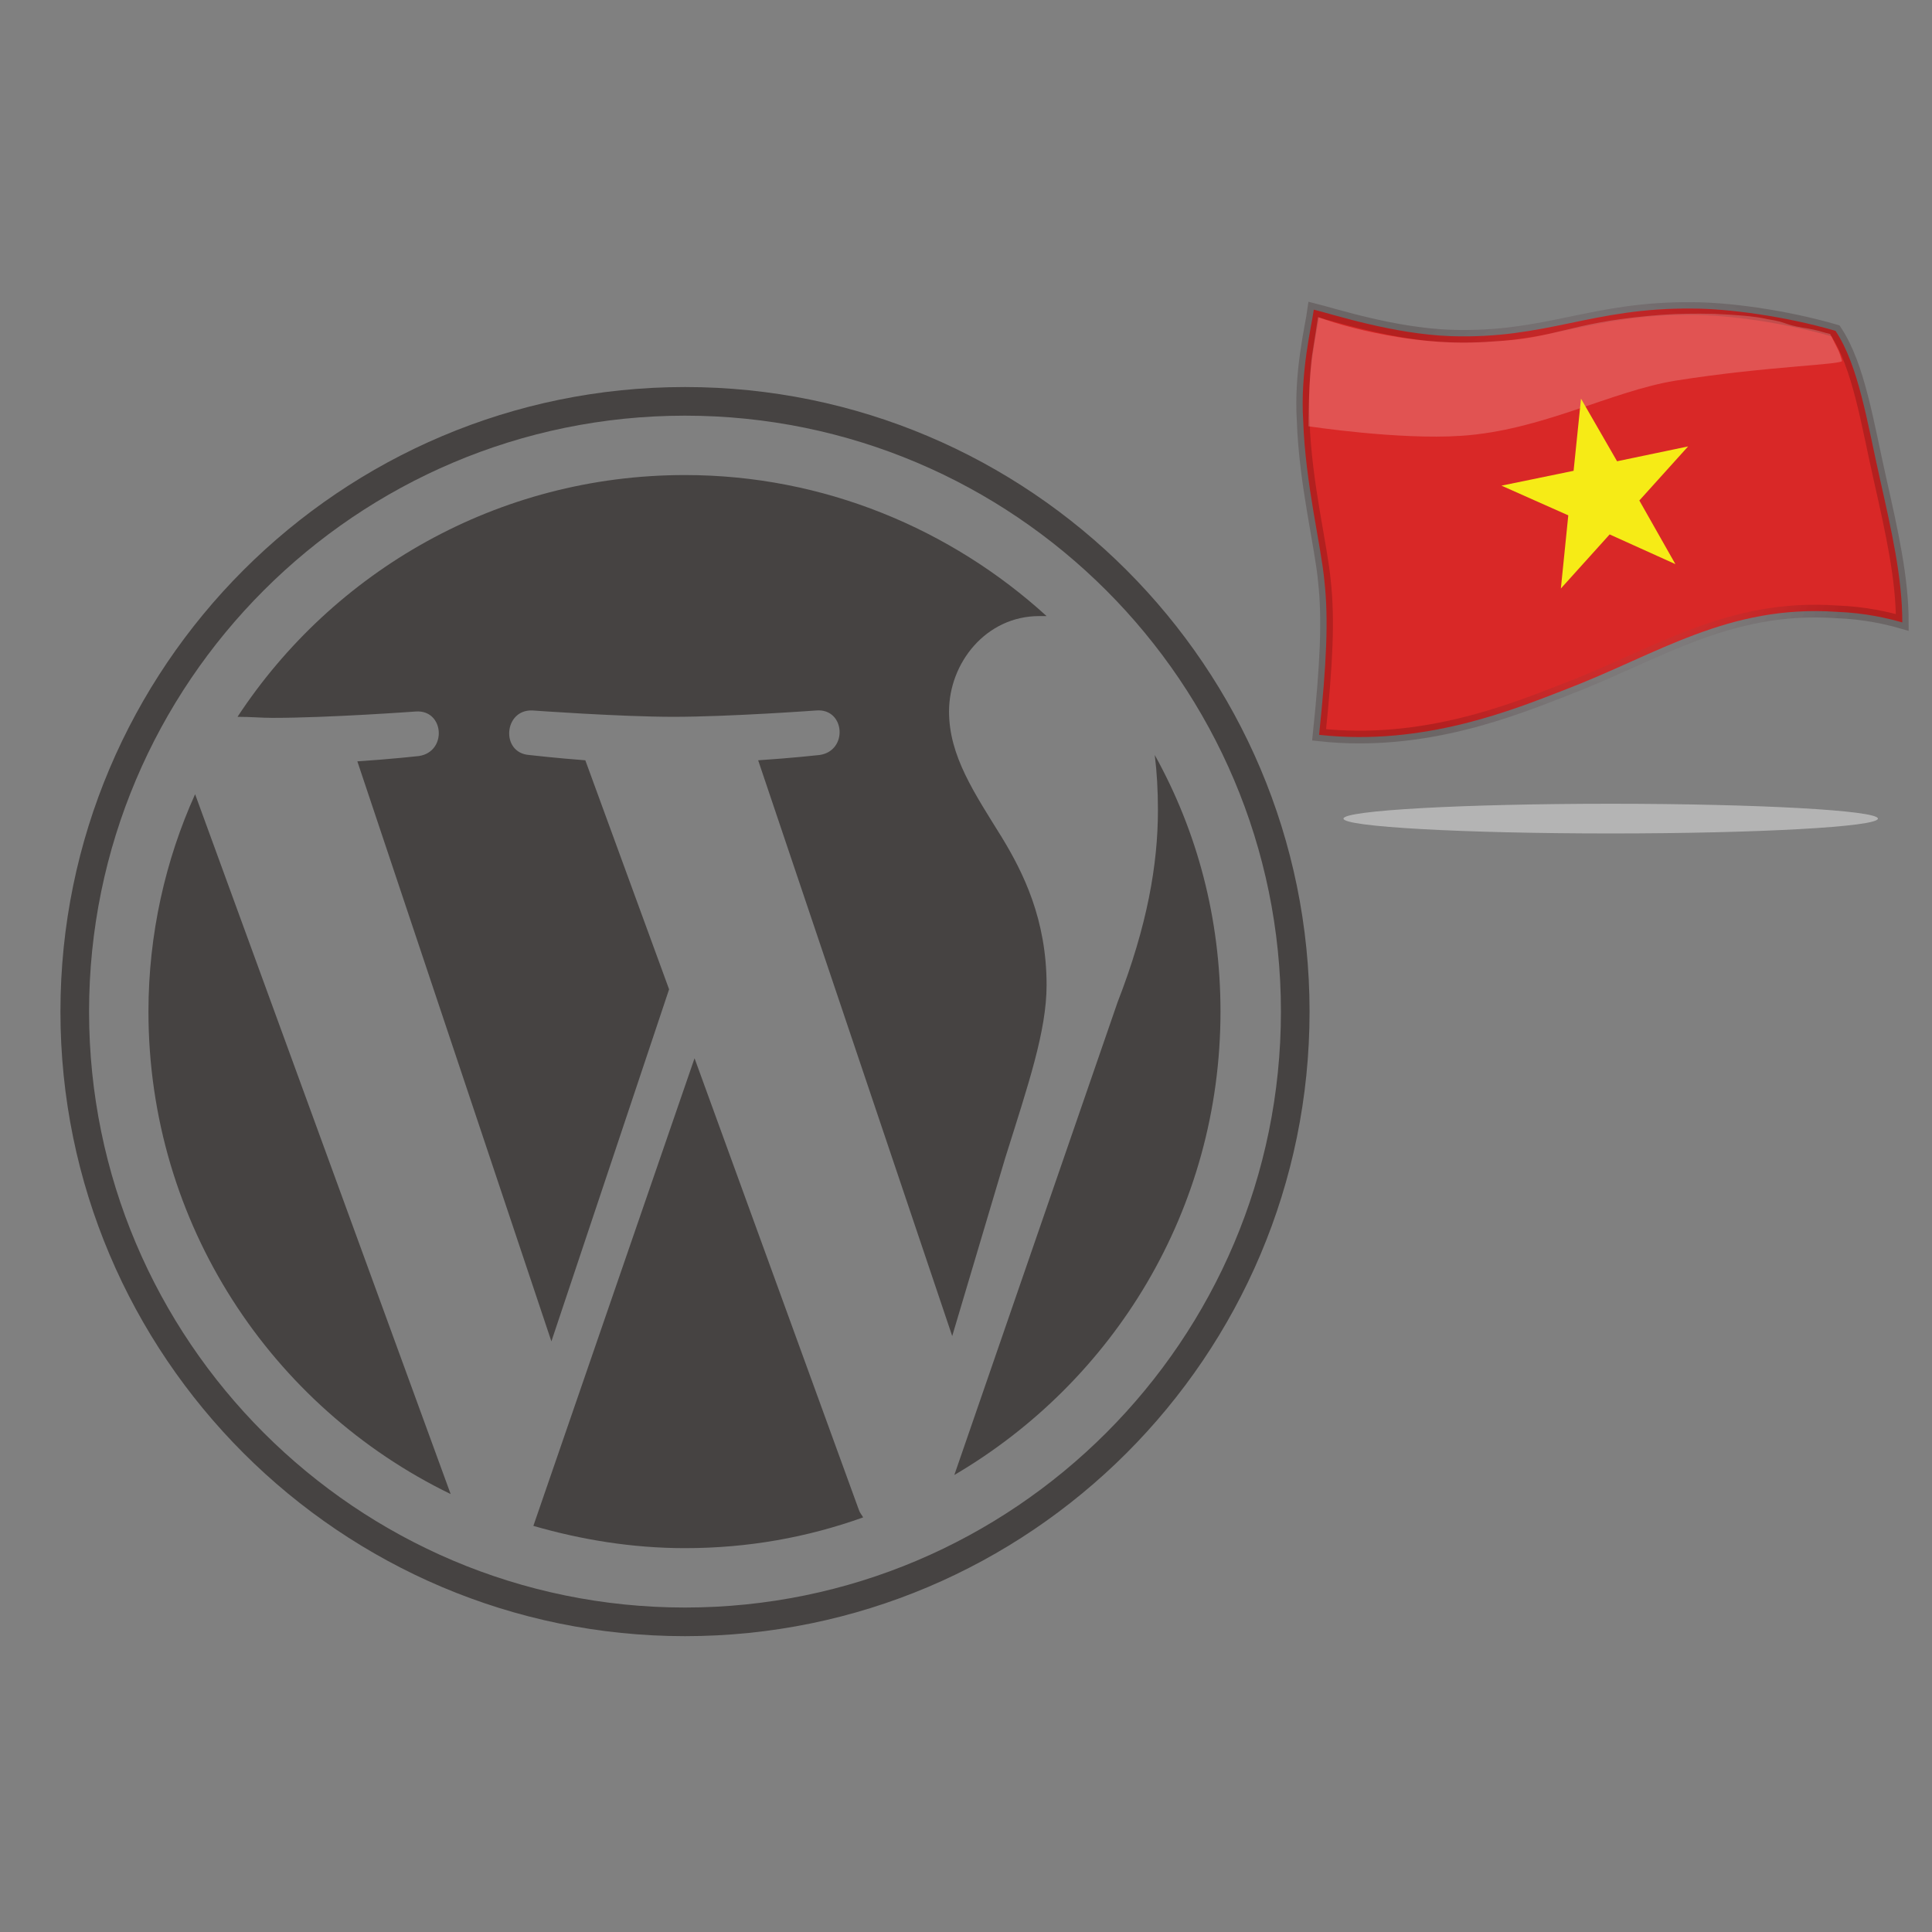 <?xml version="1.0" encoding="utf-8"?>
<!-- Generator: Adobe Illustrator 19.0.0, SVG Export Plug-In . SVG Version: 6.00 Build 0)  -->
<svg version="1.1" xmlns="http://www.w3.org/2000/svg" xmlns:xlink="http://www.w3.org/1999/xlink" x="0px" y="0px"
	 viewBox="0 0 182.2 182.2" style="enable-background:new 0 0 182.2 182.2;" xml:space="preserve">
<rect x="0" y="0" width="182.2" height="182.2" fill="#808080" stroke="none"/>
<style type="text/css">
	.st0{fill:#464342;}
	.st1{fill:#D92827;stroke:url(#_x32__2_);stroke-width:1.199;stroke-miterlimit:3;}
	.st2{opacity:0.2;fill:#FFFFFF;}
	.st3{fill:#F6EB16;}
	.st4{opacity:0.56;fill:#DEDDDD;}
</style>
<g id="Layer_1">
</g>
<g id="Layer_2">
	<g>
		<g>
			<g>
				<path class="st0" d="M14,95.4c0,20,11.6,37.3,28.5,45.5L18.4,74.9C15.6,81.1,14,88.1,14,95.4z"/>
				<path class="st0" d="M98.7,92.9c0-6.2-2.2-10.6-4.2-13.9c-2.6-4.2-5-7.7-5-11.9c0-4.6,3.5-9,8.5-9c0.2,0,0.4,0,0.7,0
					c-9-8.2-21-13.3-34.1-13.3c-17.7,0-33.2,9.1-42.2,22.8c1.2,0,2.3,0.1,3.3,0.1c5.3,0,13.5-0.6,13.5-0.6c2.7-0.2,3,3.8,0.3,4.2
					c0,0-2.7,0.3-5.8,0.5L52,126.5l11.1-33.2l-7.9-21.6c-2.7-0.2-5.3-0.5-5.3-0.5c-2.7-0.2-2.4-4.3,0.3-4.2c0,0,8.3,0.6,13.3,0.6
					c5.3,0,13.5-0.6,13.5-0.6c2.7-0.2,3,3.8,0.3,4.2c0,0-2.7,0.3-5.8,0.5l18.3,54.3l5-16.8C97,102.2,98.7,97.2,98.7,92.9z"/>
				<path class="st0" d="M65.5,99.8l-15.2,44.1c4.5,1.3,9.3,2.1,14.3,2.1c5.9,0,11.5-1,16.8-2.9c-0.1-0.2-0.3-0.4-0.4-0.7L65.5,99.8
					z"/>
				<path class="st0" d="M108.9,71.2c0.2,1.6,0.3,3.3,0.3,5.2c0,5.1-1,10.9-3.8,18.1L90,139.1c15-8.8,25.1-25,25.1-43.7
					C115.1,86.6,112.9,78.4,108.9,71.2z"/>
				<path class="st0" d="M64.6,36.5c-32.5,0-58.9,26.4-58.9,58.9c0,32.5,26.4,58.9,58.9,58.9c32.5,0,58.9-26.4,58.9-58.9
					C123.5,62.9,97.1,36.5,64.6,36.5z M64.6,151.6c-31,0-56.2-25.2-56.2-56.2c0-31,25.2-56.2,56.2-56.2c31,0,56.2,25.2,56.2,56.2
					C120.8,126.4,95.6,151.6,64.6,151.6z"/>
			</g>
		</g>
		<g>
			<g>
				<radialGradient id="_x32__2_" cx="151.052" cy="49.219" r="25.159" gradientUnits="userSpaceOnUse">
					<stop  offset="0" style="stop-color:#FFFFFF;stop-opacity:0"/>
					<stop  offset="0.273" style="stop-color:#A28F90;stop-opacity:5.456802e-02"/>
					<stop  offset="0.627" style="stop-color:#54383C;stop-opacity:0.126"/>
					<stop  offset="0.878" style="stop-color:#2C0610;stop-opacity:0.176"/>
					<stop  offset="1" style="stop-color:#1A0000;stop-opacity:0.2"/>
				</radialGradient>
				<path id="_x32__1_" class="st1" d="M123.9,29.2c2,0.5,7.5,2.3,12.9,2.5c9.1,0.3,13.3-2.7,22.8-2.6c3.3,0,8.7,0.7,13.5,2.1
					c2.2,3.3,3,8.7,4.2,14c1.1,4.9,2.1,9.3,2.1,13.5c-1.4-0.4-3.5-0.9-6.2-1c-10.2-0.7-16.9,4-25.5,7.3c-4.9,1.9-13.4,5.4-23.3,4.3
					c0.7-6.7,0.9-10.9,0.5-14.5c-0.3-3.3-1.8-9.2-2-15.1C122.6,35.1,123.7,30.7,123.9,29.2z"/>
				<path class="st2" d="M158,35.9c-6.1,1-12.6,4.7-20.2,5.2c-5.9,0.4-14.4-0.9-14.4-0.9c0,0,0-4.8,0.4-7.1c0.2-1.3,0.4-2.5,0.5-3.2
					c1.9,0.7,4.5,1.4,7.6,1.9c1.9,0.3,5,0.7,8.9,0.4c5.9-0.3,7.1-1.7,14.6-2.4c0.3,0,2.3-0.3,6.3-0.2c2,0.1,3.7,0.2,5,0.5
					c1.9,0.3,1.5,0.5,3.3,0.8c1.4,0.2,2.1,0.5,2.6,0.6c0,0,0.7,1.4,0.8,1.6c0.2,0.5,0.3,0.9,0.3,0.9C174.1,34.4,166.8,34.5,158,35.9
					z"/>
				<polygon id="_x31_" class="st3" points="141.6,45.8 147.9,48.6 147.2,55.5 151.8,50.4 158,53.2 154.6,47.2 159.2,42.1 
					152.5,43.5 149.1,37.6 148.4,44.4 				"/>
			</g>
			<ellipse class="st4" cx="151.9" cy="77.2" rx="25.2" ry="1.4"/>
		</g>
	</g>
</g>
</svg>
